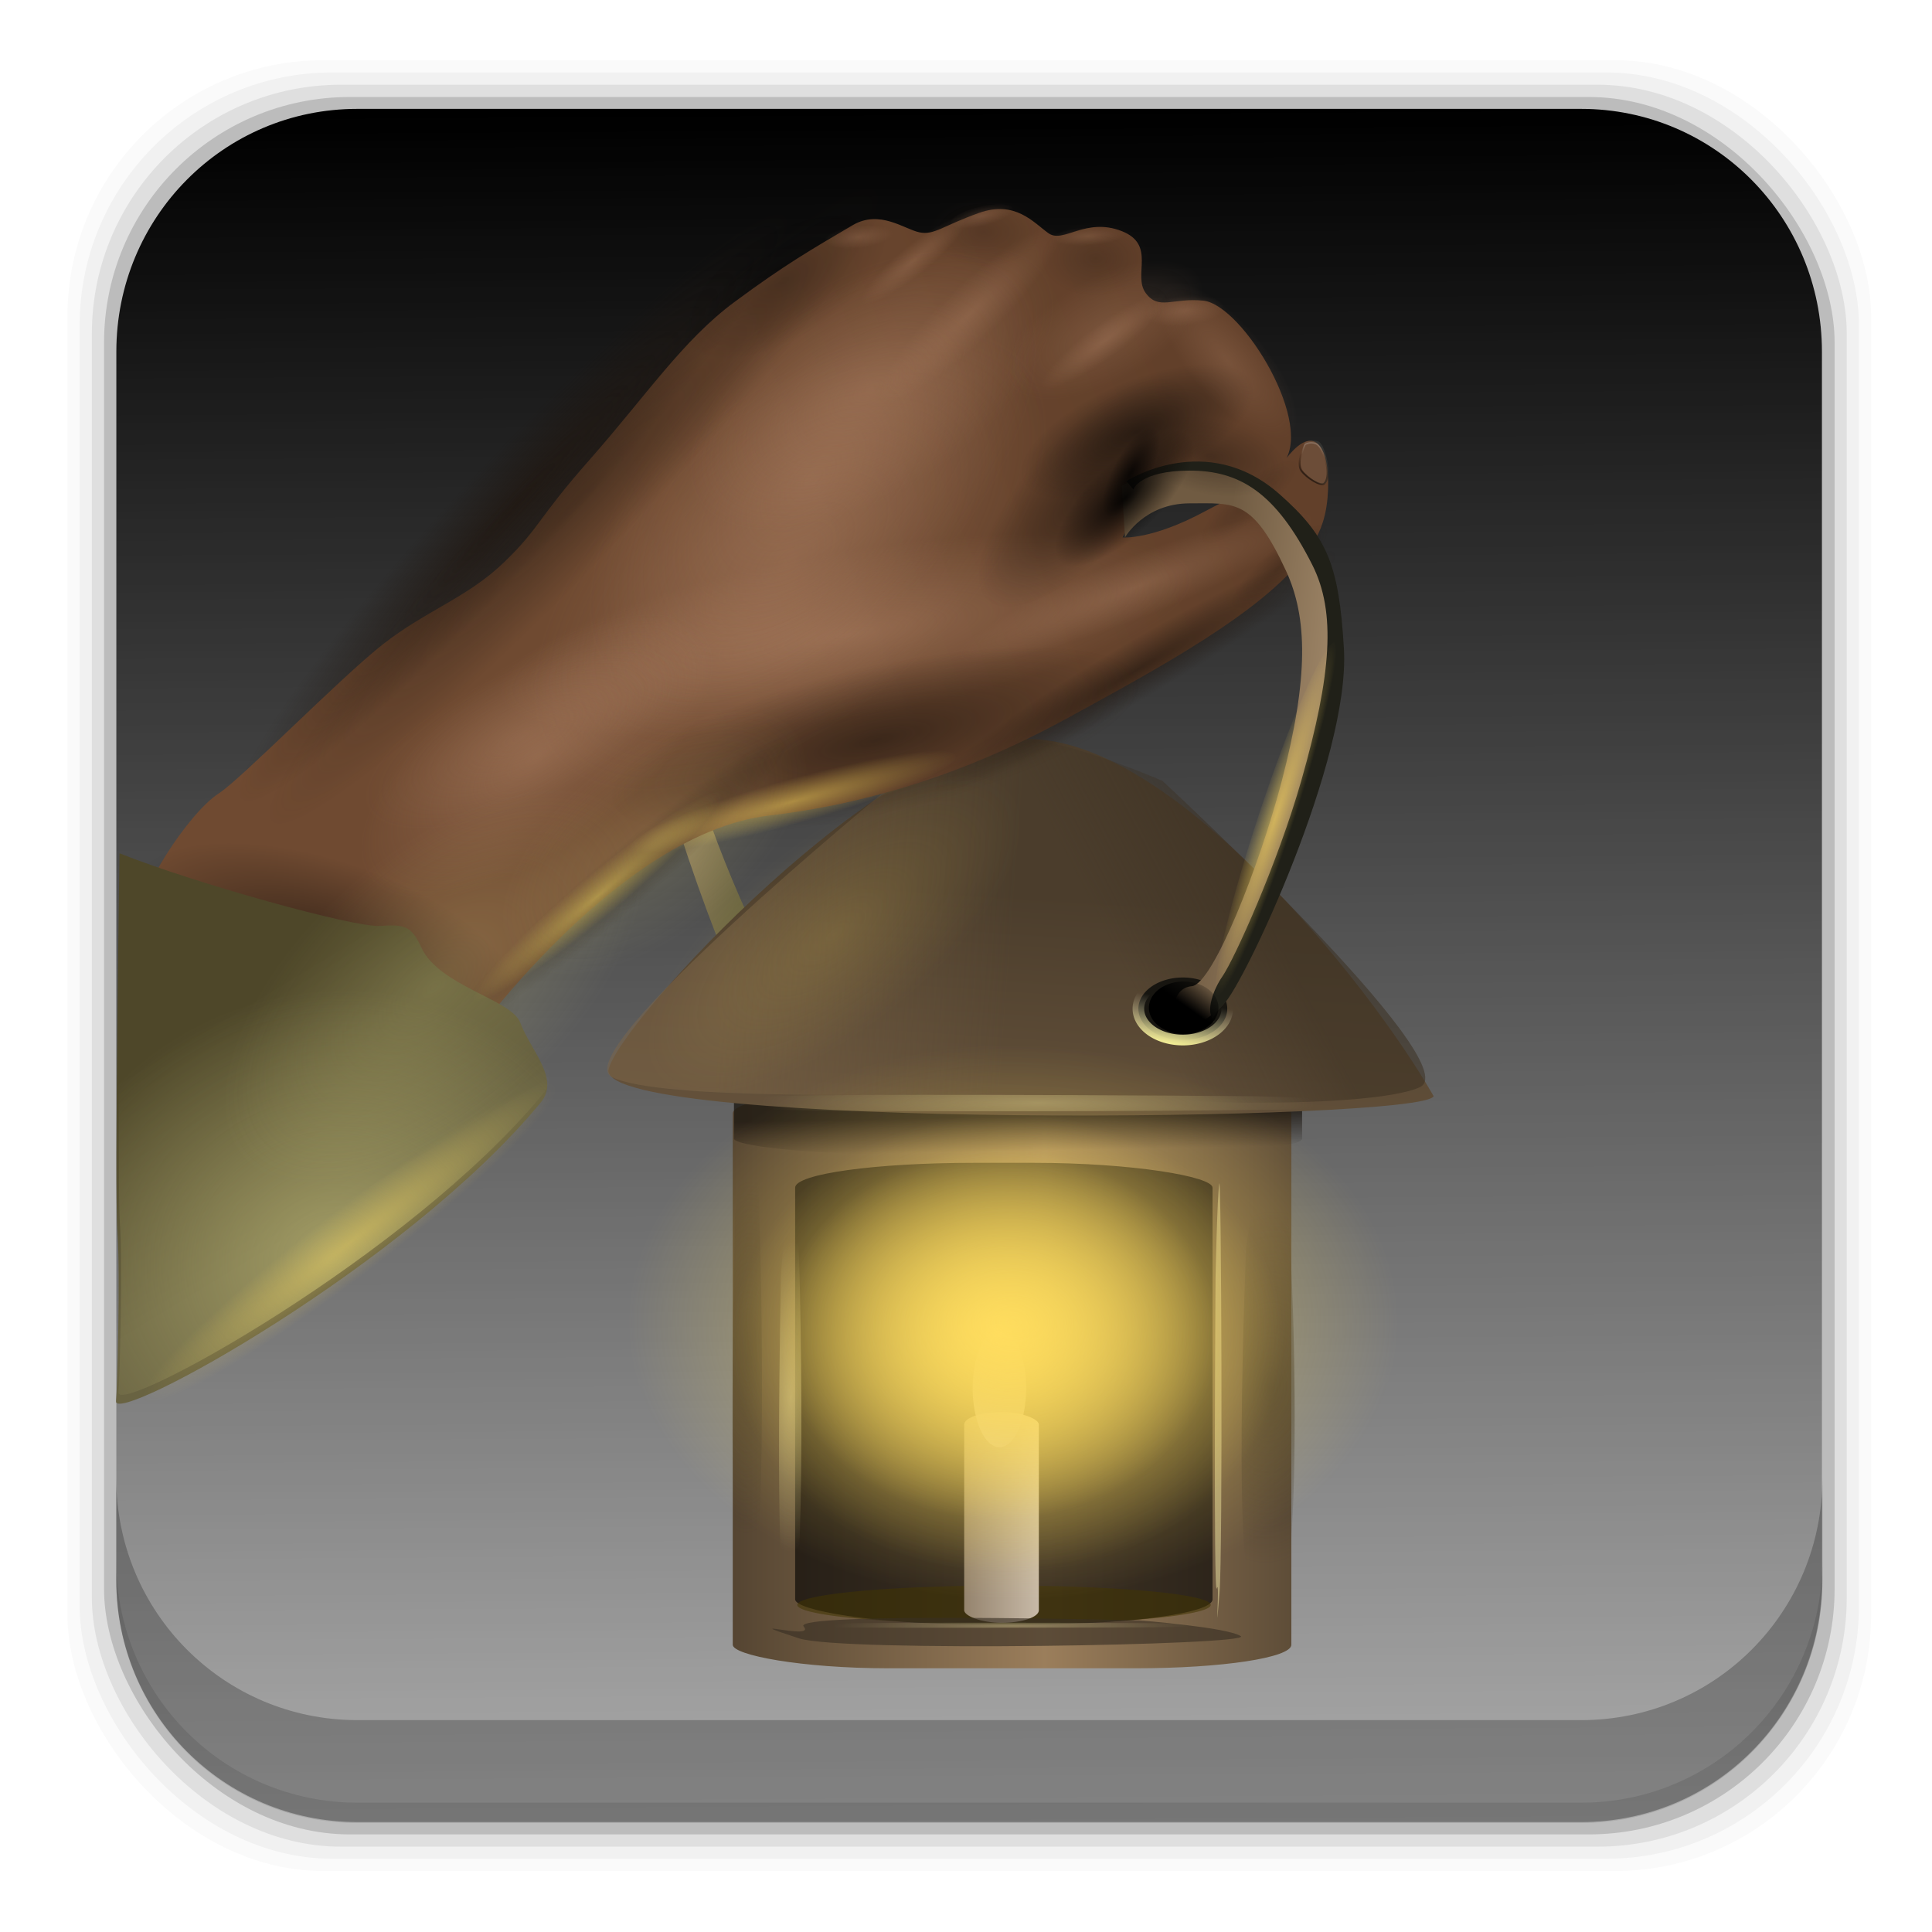 <svg height="96" width="96" xmlns="http://www.w3.org/2000/svg" xmlns:xlink="http://www.w3.org/1999/xlink" xmlns:sodipodi="http://sodipodi.sourceforge.net/DTD/sodipodi-0.dtd" xmlns:inkscape="http://www.inkscape.org/namespaces/inkscape">
 <defs>
  <linearGradient x1="66.61" x2="67.19" xlink:href="#linearGradient4042" y1="5.402" y2="98.94" gradientUnits="userSpaceOnUse" id="linearGradient4997" inkscape:collect="always"/>
  <linearGradient x1="58.2" x2="64.931" y1="49.911" y2="47.903" gradientUnits="userSpaceOnUse" id="linearGradient11544" gradientTransform="matrix(-1.018 0 0 0.999 215.75 -12.428)">
   <stop stop-color="#67633d" stop-opacity="1"/>
   <stop stop-color="#a58c6d" stop-opacity="1" offset="1"/>
  </linearGradient>
  <linearGradient x1="39.598" x2="61.16" gradientUnits="userSpaceOnUse" id="linearGradient11546" gradientTransform="matrix(1.287 0 0 1.202 101.32 -16.937)">
   <stop stop-color="#554532" stop-opacity="1"/>
   <stop stop-color="#9b7e5b" stop-opacity="1" offset="0.558"/>
   <stop stop-color="#5e4d38" stop-opacity="1" offset="1"/>
  </linearGradient>
  <linearGradient x1="47.763" x2="47.842" y1="62.787" y2="65.06" gradientUnits="userSpaceOnUse" id="linearGradient11548" gradientTransform="matrix(1.394 0 0 0.813 97.27 8.107)">
   <stop stop-color="#1a150f" stop-opacity="1"/>
   <stop stop-color="#1a150f" stop-opacity="0" offset="1"/>
  </linearGradient>
  <linearGradient x1="54.07" x2="53.36" y1="54.17" y2="66.17" gradientUnits="userSpaceOnUse" id="linearGradient11550" gradientTransform="matrix(1.064 0 0 1.288 112.24 -22.371)">
   <stop stop-color="#4b3d2c" stop-opacity="1"/>
   <stop stop-color="#6a563e" stop-opacity="1" offset="1"/>
  </linearGradient>
  <linearGradient x1="35.906" x2="49.563" y1="47.918" y2="48.851" gradientUnits="userSpaceOnUse" id="linearGradient11552" gradientTransform="matrix(1.036 0 0 1.015 114.85 -0.197)">
   <stop stop-color="#7d6648" stop-opacity="1"/>
   <stop stop-color="#7d6648" stop-opacity="0" offset="1"/>
  </linearGradient>
  <linearGradient x1="39.41" x2="46.12" y1="44.07" y2="47.22" gradientUnits="userSpaceOnUse" id="linearGradient11554" gradientTransform="matrix(-1.036 0 0 1.015 218.27 0.686)">
   <stop stop-color="#3b3022" stop-opacity="1"/>
   <stop stop-color="#3b3022" stop-opacity="0" offset="1"/>
  </linearGradient>
  <linearGradient x1="58.905" x2="59.36" y1="54.723" y2="52.42" gradientUnits="userSpaceOnUse" id="linearGradient11556" gradientTransform="matrix(0.999 0 0 0.999 115.73 0.572)">
   <stop stop-color="#efea94" stop-opacity="1"/>
   <stop stop-color="#cfc8ad" stop-opacity="0" offset="1"/>
  </linearGradient>
  <linearGradient x1="29.735" x2="57.51" y1="51.29" y2="32.79" gradientUnits="userSpaceOnUse" id="linearGradient11558" gradientTransform="matrix(0.846 0.192 -0.196 0.865 132.66 -19.225)">
   <stop stop-color="#6f4a31" stop-opacity="1"/>
   <stop stop-color="#62402a" stop-opacity="1" offset="1"/>
  </linearGradient>
  <radialGradient cy="38.37" r="7.513" xlink:href="#linearGradient4796" gradientUnits="userSpaceOnUse" id="radialGradient11560" cx="35.09" gradientTransform="matrix(0.165 0.002 -0.279 0.305 182.86 14.334)"/>
  <linearGradient id="linearGradient4796">
   <stop stop-color="#1f150e" stop-opacity="1"/>
   <stop stop-color="#1f150e" stop-opacity="0" offset="1"/>
  </linearGradient>
  <radialGradient cy="38.37" r="7.513" xlink:href="#linearGradient4772" gradientUnits="userSpaceOnUse" id="radialGradient11562" cx="35.09" gradientTransform="matrix(0.458 0.03 -1.079 0.538 197.64 8.996)"/>
  <linearGradient id="linearGradient4772">
   <stop stop-color="#bd8d6e" stop-opacity="1"/>
   <stop stop-color="#bd8d6e" stop-opacity="0" offset="1"/>
  </linearGradient>
  <radialGradient cy="38.37" r="7.513" xlink:href="#linearGradient4796" gradientUnits="userSpaceOnUse" id="radialGradient11564" cx="35.09" gradientTransform="matrix(0.165 0.002 -0.279 0.305 184.39 17.811)"/>
  <radialGradient cy="38.37" r="7.513" xlink:href="#linearGradient4796" gradientUnits="userSpaceOnUse" id="radialGradient11566" cx="35.09" gradientTransform="matrix(0.347 0.012 -1.296 0.866 209.87 1.513)"/>
  <linearGradient x1="61.17" x2="67.926" y1="46.944" y2="47.652" gradientUnits="userSpaceOnUse" id="linearGradient11568" gradientTransform="matrix(1.018 0 0 0.999 113.95 -12.428)">
   <stop stop-color="#705b42" stop-opacity="1"/>
   <stop stop-color="#a58c6d" stop-opacity="1" offset="1"/>
  </linearGradient>
  <radialGradient cy="38.37" r="7.513" xlink:href="#linearGradient4796" gradientUnits="userSpaceOnUse" id="radialGradient11570" cx="35.09" gradientTransform="matrix(0.211 0.284 -0.446 0.046 185.74 11.945)"/>
  <linearGradient x1="66.06" x2="66.25" xlink:href="#linearGradient4042" y1="21.05" y2="19.897" gradientUnits="userSpaceOnUse" id="linearGradient11572" gradientTransform="matrix(0.958 0 0 0.893 117.81 5.823)"/>
  <linearGradient id="linearGradient4042">
   <stop/>
   <stop stop-opacity="0" offset="1"/>
  </linearGradient>
  <radialGradient cy="38.37" r="7.513" xlink:href="#linearGradient4772" gradientUnits="userSpaceOnUse" id="radialGradient11574" cx="35.09" gradientTransform="matrix(0.785 0.431 -2.169 0.585 213.54 -4.291)"/>
  <radialGradient cy="48.06" r="10.06" xlink:href="#linearGradient4042" gradientUnits="userSpaceOnUse" id="radialGradient11576" cx="15.813" gradientTransform="matrix(0.959 0.355 -0.159 0.44 124.49 23.303)"/>
  <radialGradient cy="38.37" r="7.513" xlink:href="#linearGradient4796" gradientUnits="userSpaceOnUse" id="radialGradient11578" cx="35.09" gradientTransform="matrix(0.506 0.403 -1.691 0.538 206.53 4.122)"/>
  <radialGradient cy="38.37" r="7.513" xlink:href="#linearGradient4796" gradientUnits="userSpaceOnUse" id="radialGradient11580" cx="35.09" gradientTransform="matrix(0.334 -0.054 -1.074 1.052 176.13 8.122)"/>
  <linearGradient x1="10.667" x2="25.04" y1="79.42" y2="93" gradientUnits="userSpaceOnUse" id="linearGradient11582" gradientTransform="matrix(0.567 0.149 -0.111 0.565 130.33 6.868)">
   <stop stop-color="#4e4729" stop-opacity="1"/>
   <stop stop-color="#696342" stop-opacity="1" offset="1"/>
  </linearGradient>
  <radialGradient cy="58.852" r="11.181" xlink:href="#linearGradient4377" gradientUnits="userSpaceOnUse" id="radialGradient11584" cx="22.23" gradientTransform="matrix(-0.895 -0.901 0.952 -0.926 96.21 141.25)"/>
  <linearGradient id="linearGradient4377">
   <stop stop-color="#efea94" stop-opacity="1"/>
   <stop stop-color="#efea94" stop-opacity="0" offset="1"/>
  </linearGradient>
  <linearGradient x1="47.02" x2="52.33" gradientUnits="userSpaceOnUse" id="linearGradient11586" gradientTransform="matrix(0.7 0 0 0.79 130.89 18.964)">
   <stop stop-color="#95846e" stop-opacity="1"/>
   <stop stop-color="#c8baa8" stop-opacity="1" offset="1"/>
  </linearGradient>
  <radialGradient cy="47.613" r="9.06" xlink:href="#linearGradient4544" gradientUnits="userSpaceOnUse" id="radialGradient11588" cx="40.39" gradientTransform="matrix(0.168 -0.645 0.152 0.651 141.15 69.19)"/>
  <linearGradient id="linearGradient4544">
   <stop stop-color="#e5db9d" stop-opacity="1"/>
   <stop stop-color="#e5db9d" stop-opacity="0" offset="1"/>
  </linearGradient>
  <radialGradient cy="71.75" r="24.625" xlink:href="#linearGradient4151-3" gradientUnits="userSpaceOnUse" id="radialGradient11590" cx="87.38" gradientTransform="matrix(0.443 0 0 0.404 126.77 41.787)"/>
  <linearGradient id="linearGradient4151-3">
   <stop stop-color="#ffdd5e" stop-opacity="1"/>
   <stop stop-color="#ffdd5e" stop-opacity="0" offset="1"/>
  </linearGradient>
  <filter x="-0.176" y="-0.182" height="1.364" color-interpolation-filters="sRGB" id="filter4365-9" width="1.353">
   <feGaussianBlur stdDeviation="1.332"/>
  </filter>
  <radialGradient cy="47.613" r="9.06" gradientUnits="userSpaceOnUse" id="radialGradient11592" cx="40.39" gradientTransform="matrix(0.398 -0.739 0.361 0.746 145.7 67.944)">
   <stop stop-color="#382f23" stop-opacity="1"/>
   <stop stop-color="#382f23" stop-opacity="0" offset="1"/>
  </radialGradient>
  <radialGradient cy="47.613" r="9.06" gradientUnits="userSpaceOnUse" id="radialGradient11594" cx="40.39" gradientTransform="matrix(0.221 -0.739 0.201 0.746 134.56 66.35)">
   <stop stop-color="#3c3124" stop-opacity="1"/>
   <stop stop-color="#3c3124" stop-opacity="0" offset="1"/>
  </radialGradient>
  <filter x="-1.132" y="-0.079" height="1.158" color-interpolation-filters="sRGB" id="filter4381-7" width="3.265">
   <feGaussianBlur stdDeviation="1.736"/>
  </filter>
  <radialGradient cy="47.613" r="9.06" xlink:href="#linearGradient4544" gradientUnits="userSpaceOnUse" id="radialGradient11596" cx="40.39" gradientTransform="matrix(0.69 -0.041 -0.696 -0.037 171.46 89.84)"/>
  <radialGradient cy="47.613" r="9.06" xlink:href="#linearGradient4544" gradientUnits="userSpaceOnUse" id="radialGradient11598" cx="40.39" gradientTransform="matrix(1.069 0.133 -1.079 0.121 175.64 47.24)"/>
  <linearGradient x1="89.34" x2="94.27" y1="93.88" y2="34.86" gradientUnits="userSpaceOnUse" id="linearGradient11600" gradientTransform="matrix(0.054 0 0 0.136 160.82 63.921)">
   <stop stop-color="#d9c48a" stop-opacity="1"/>
   <stop stop-color="#ffdd5e" stop-opacity="0" offset="1"/>
  </linearGradient>
  <radialGradient cy="71.75" r="24.625" xlink:href="#linearGradient4151-3" gradientUnits="userSpaceOnUse" id="radialGradient11602" cx="87.38" gradientTransform="matrix(0.557 0 0 0.5 117.28 35.38)"/>
  <radialGradient cy="13.534" r="1.856" xlink:href="#linearGradient4483-7" gradientUnits="userSpaceOnUse" id="radialGradient11604" cx="55.6" gradientTransform="matrix(1.465 0 0 1.09 88.86 -1.71)"/>
  <linearGradient id="linearGradient4483-7">
   <stop stop-color="#2b1c13" stop-opacity="1"/>
   <stop stop-color="#2b1c13" stop-opacity="0" offset="1"/>
  </linearGradient>
  <radialGradient cy="13.534" r="1.856" xlink:href="#linearGradient4483-7" gradientUnits="userSpaceOnUse" id="radialGradient11606" cx="55.6" gradientTransform="matrix(1.496 0 0 1.004 81.59 -1.97)"/>
  <radialGradient cy="179.51" r="8.375" gradientUnits="userSpaceOnUse" id="radialGradient11608" cx="248.38" gradientTransform="matrix(1.036 -0.935 0.413 0.425 -174.13 205.25)">
   <stop stop-color="#fad95d" stop-opacity="1"/>
   <stop stop-color="#fad95d" stop-opacity="0" offset="1"/>
  </radialGradient>
  <radialGradient cy="71.75" r="24.625" xlink:href="#linearGradient4151-3" gradientUnits="userSpaceOnUse" id="radialGradient11610" cx="87.38" gradientTransform="matrix(0.777 0 0 0.605 98.32 26.729)"/>
  <radialGradient cy="179.51" r="8.375" xlink:href="#linearGradient17105" gradientUnits="userSpaceOnUse" id="radialGradient11612" cx="248.38" gradientTransform="matrix(1.193 -1.024 0.293 0.026 -215.68 315.55)"/>
  <linearGradient id="linearGradient17105">
   <stop stop-color="#fcda5d" stop-opacity="1"/>
   <stop stop-color="#fcda5d" stop-opacity="0" offset="1"/>
  </linearGradient>
  <radialGradient cy="38.37" r="7.513" xlink:href="#linearGradient4772" gradientUnits="userSpaceOnUse" id="radialGradient11614" cx="35.09" gradientTransform="matrix(0.307 1.173 -1.681 1.18 208.86 -57.2)"/>
  <radialGradient cy="38.37" r="7.513" xlink:href="#linearGradient4772" gradientUnits="userSpaceOnUse" id="radialGradient11616" cx="35.09" gradientTransform="matrix(0.268 1.15 -1.468 1.158 203.19 -59.958)"/>
  <radialGradient cy="38.37" r="7.513" xlink:href="#linearGradient4796" gradientUnits="userSpaceOnUse" id="radialGradient11618" cx="35.09" gradientTransform="matrix(0.546 -0.11 -1.756 2.123 189.68 -51.29)"/>
  <radialGradient cy="38.37" r="7.513" xlink:href="#linearGradient4796" gradientUnits="userSpaceOnUse" id="radialGradient11620" cx="35.09" gradientTransform="matrix(0.613 -0.12 -1.972 2.324 198.72 -58.821)"/>
  <radialGradient cy="38.37" r="7.513" xlink:href="#linearGradient4796" gradientUnits="userSpaceOnUse" id="radialGradient11622" cx="35.09" gradientTransform="matrix(0.471 0.022 -0.529 0.826 173.53 -6.806)"/>
  <radialGradient cy="38.37" r="7.513" xlink:href="#linearGradient4772" gradientUnits="userSpaceOnUse" id="radialGradient11624" cx="35.09" gradientTransform="matrix(0.008 0.837 -1.212 0.588 205.42 -31.946)"/>
  <radialGradient cy="38.37" r="7.513" xlink:href="#linearGradient4042" gradientUnits="userSpaceOnUse" id="radialGradient11626" cx="35.09" gradientTransform="matrix(0.306 0.013 -0.344 0.485 174.21 6.875)"/>
  <radialGradient cy="38.37" r="7.513" xlink:href="#linearGradient4796" gradientUnits="userSpaceOnUse" id="radialGradient11628" cx="35.09" gradientTransform="matrix(0.221 0.29 -0.74 0.388 193.02 -2.712)"/>
  <radialGradient cy="179.51" r="8.375" xlink:href="#linearGradient17105" gradientUnits="userSpaceOnUse" id="radialGradient11630" cx="248.38" gradientTransform="matrix(0.34 -1.138 0.128 -0.037 71.807 332.39)"/>
  <radialGradient cy="16.892" r="2.74" xlink:href="#linearGradient4042" gradientUnits="userSpaceOnUse" id="radialGradient11632" cx="41.631" gradientTransform="matrix(0.583 0.927 -1.791 1.246 160.8 -45.39)"/>
  <radialGradient cy="38.37" r="7.513" xlink:href="#linearGradient4772" gradientUnits="userSpaceOnUse" id="radialGradient11634" cx="35.09" gradientTransform="matrix(-0.229 0.889 -1.148 0.499 194.64 -10.583)"/>
  <radialGradient cy="38.37" r="7.513" xlink:href="#linearGradient4772" gradientUnits="userSpaceOnUse" id="radialGradient11636" cx="35.09" gradientTransform="matrix(0.004 0.408 -0.654 0.287 195.7 -8.436)"/>
  <radialGradient cy="38.37" r="7.513" xlink:href="#linearGradient4772" gradientUnits="userSpaceOnUse" id="radialGradient11638" cx="35.09" gradientTransform="matrix(-0.254 0.089 -0.388 -0.554 200.65 36.659)"/>
  <radialGradient cy="179.51" r="8.375" xlink:href="#linearGradient17105" gradientUnits="userSpaceOnUse" id="radialGradient11640" cx="248.38" gradientTransform="matrix(0.716 -0.671 0.176 0.017 -63.879 210.89)"/>
  <radialGradient cy="179.51" r="8.375" xlink:href="#linearGradient17105" gradientUnits="userSpaceOnUse" id="radialGradient11642" cx="248.38" gradientTransform="matrix(0.973 -0.311 0.149 0.104 -113.18 100.78)"/>
  <radialGradient cy="38.37" r="7.513" xlink:href="#linearGradient4772" gradientUnits="userSpaceOnUse" id="radialGradient11644" cx="35.09" gradientTransform="matrix(-0.202 0.578 -1.016 0.324 187.78 6.03)"/>
  <radialGradient cy="38.37" r="7.513" xlink:href="#linearGradient4772" gradientUnits="userSpaceOnUse" id="radialGradient11646" cx="35.09" gradientTransform="matrix(0.001 0.073 -0.216 0.051 172.88 6.257)"/>
  <radialGradient cy="38.37" r="7.513" xlink:href="#linearGradient4772" gradientUnits="userSpaceOnUse" id="radialGradient11648" cx="35.09" gradientTransform="matrix(-0.027 0.067 -0.241 0.007 180.14 9.235)"/>
  <radialGradient cy="38.37" r="7.513" xlink:href="#linearGradient4772" gradientUnits="userSpaceOnUse" id="radialGradient11650" cx="35.09" gradientTransform="matrix(-0.03 0.111 -0.261 0.011 185.8 11.542)"/>
  <radialGradient cy="38.37" r="7.513" xlink:href="#linearGradient4042" gradientUnits="userSpaceOnUse" id="radialGradient11652" cx="35.09" gradientTransform="matrix(0.134 0.002 -0.135 0.322 172.55 12.11)"/>
  <radialGradient cy="38.37" r="7.513" xlink:href="#linearGradient4772" gradientUnits="userSpaceOnUse" id="radialGradient11654" cx="35.09" gradientTransform="matrix(-0.013 0.082 -0.226 0.02 167.66 8.252)"/>
  <radialGradient cy="13.534" r="1.856" xlink:href="#linearGradient7344" gradientUnits="userSpaceOnUse" id="radialGradient11656" cx="55.6" gradientTransform="matrix(2.293 -1.826 -0.762 1.753 46.834 93.88)"/>
  <linearGradient id="linearGradient7344">
   <stop stop-color="#b08163" stop-opacity="1"/>
   <stop stop-color="#b08163" stop-opacity="0" offset="1"/>
  </linearGradient>
  <radialGradient cy="13.534" r="1.856" xlink:href="#linearGradient7344" gradientUnits="userSpaceOnUse" id="radialGradient11658" cx="55.6" gradientTransform="matrix(1.34 -0.914 -0.445 0.877 92.8 52.1)"/>
  <radialGradient cy="13.534" r="1.856" xlink:href="#linearGradient7344" gradientUnits="userSpaceOnUse" id="radialGradient11660" cx="55.6" gradientTransform="matrix(1.571 -0.953 -0.585 0.994 91.3 57.03)"/>
  <linearGradient x1="66.08" x2="66.23" y1="20.247" y2="19.334" gradientUnits="userSpaceOnUse" id="linearGradient11662" gradientTransform="matrix(0.84 0 0 0.653 125.61 10.434)">
   <stop stop-color="#ffffff" stop-opacity="0"/>
   <stop stop-color="#ffffff" stop-opacity="1" offset="1"/>
  </linearGradient>
  <linearGradient x1="43.21" x2="45.38" xlink:href="#linearGradient4042" y1="50.4" y2="47.875" gradientUnits="userSpaceOnUse" id="linearGradient11664" gradientTransform="matrix(0.559 0 0 0.498 150.64 28.09)"/>
  <radialGradient cy="46.679" r="7.159" xlink:href="#linearGradient4377" gradientUnits="userSpaceOnUse" id="radialGradient11666" cx="22.362" gradientTransform="matrix(0.682 0.67 -1.292 1.332 182.49 -25.02)"/>
  <radialGradient cy="46.679" r="7.159" xlink:href="#linearGradient4377" gradientUnits="userSpaceOnUse" id="radialGradient3963" cx="22.362" inkscape:collect="always" gradientTransform="matrix(0.498 0.448 -0.944 0.892 181.31 -7.256)"/>
  <path d="m 43.66,41.014 c 0,0 -13.754,12.559 -11.456,13.797 2.298,1.237 -3.937,1.61 1.28,1.583 3.317,-0.018 17.433,-16.963 15.842,-17.493 -1.591,-0.53 -5.666,2.113 -5.666,2.113 z" fill-opacity="1" stroke="none" id="SVGCleanerId_0"/>
 </defs>
 <g transform="matrix(1 0 0 1 0 -956.36)">
  <rect x="3.353" rx="12.724" y="959.35" fill-opacity="0.02" height="89.98" width="89.62"/>
  <rect x="3.959" rx="12.552" y="959.96" fill-opacity="0.039" height="88.76" width="88.41"/>
  <rect x="4.564" rx="12.38" y="960.57" fill-opacity="0.078" height="87.55" width="87.2"/>
  <rect x="5.17" rx="12.208" y="961.18" fill-opacity="0.157" height="86.33" width="85.991"/>
 </g>
 <path d="m 17.75,5.41 c -6.642,0 -11.969,5.395 -11.969,12.062 v 61.031 c 0,6.668 5.327,12.031 11.969,12.031 h 60.812 c 6.642,0 11.969,-5.363 11.969,-12.031 V 17.472 C 90.531,10.804 85.204,5.41 78.562,5.41 H 17.75 z" fill="url(#linearGradient4997)" fill-opacity="1" inkscape:connector-curvature="0"/>
 <path d="m 5.776,77.54 v 1.013 c 0,6.668 5.343,12.032 11.985,12.032 h 60.809 c 6.642,0 11.985,-5.364 11.985,-12.032 V 77.54 c 0,6.668 -5.343,12.032 -11.985,12.032 h -60.809 c -6.642,0 -11.985,-5.364 -11.985,-12.032 z" fill-opacity="0.098" inkscape:connector-curvature="0"/>
 <path d="m 5.776,73.44 v 5.066 c 0,6.668 5.343,12.032 11.985,12.032 h 60.809 c 6.642,0 11.985,-5.364 11.985,-12.032 V 73.44 c 0,6.668 -5.343,12.032 -11.985,12.032 h -60.809 c -6.642,0 -11.985,-5.364 -11.985,-12.032 z" fill-opacity="0.235" inkscape:connector-curvature="0"/>
 <g transform="matrix(1 0 0 0.926 -115.87 0.757)">
  <path d="m 158.088,25.258 c 0,0 -3.677,-2.778 -7.133,0.531 -1.725,1.652 -3.916,4.88 -3.612,7.988 0.573,5.86 4.816,18.301 5.719,19.312 0.903,1.011 1.957,1.517 2.258,1.112 0.301,-0.404 1.054,-1.82 0,-1.921 -1.054,-0.101 -4.515,-9.302 -4.816,-11.325 -0.301,-2.022 -2.529,-7.404 -0.573,-11.146 1.957,-3.741 2.529,-3.617 4.787,-3.617 2.258,0 3.553,2.248 3.553,2.248 z" fill="url(#linearGradient11544)" fill-opacity="1" stroke="none" inkscape:connector-curvature="0"/>
  <rect x="152.28" rx="7.722" y="57.673" ry="1.263" fill="url(#linearGradient11546)" fill-opacity="1" stroke="none" height="31.03" width="27.757"/>
  <rect x="152.34" rx="8.365" y="56.46" ry="0.853" fill="url(#linearGradient11548)" fill-opacity="1" stroke="none" height="4.673" opacity="0.747" width="28.23"/>
  <path d="m 146.098,56.634 c 0,3.187 40.61,2.732 41.008,1.366 C 183.843,51.837 174.003,38.717 166.889,38.844 160.172,38.287 146.45,54.191 146.098,56.634 z" fill="url(#linearGradient11550)" fill-opacity="1" stroke="none" inkscape:connector-curvature="0"/>
  <path d="m 160.063,41.438 c 0,0 -16.159,14.29 -13.779,15.546 2.38,1.256 14.203,0.924 19.605,0.896 3.435,-0.018 1.654,-18.082 0.006,-18.62 -1.647,-0.538 -5.832,2.179 -5.832,2.179 z" fill="url(#linearGradient11552)" fill-opacity="1" stroke="none" opacity="0.521" inkscape:connector-curvature="0"/>
  <path d="m 173.627,41.08 c 0,0 15.191,15.175 12.811,16.431 -2.38,1.256 -16.335,1.156 -19.264,-0.638 -2.929,-1.795 -2.549,-17.377 -0.902,-17.916 1.647,-0.538 7.354,2.123 7.354,2.123 z" fill="url(#linearGradient11554)" fill-opacity="1" stroke="none" opacity="0.556" inkscape:connector-curvature="0"/>
  <path stroke-opacity="1" d="m 176.852,53.313 a 2.208,1.678 0 1 1 -4.416,0 2.208,1.678 0 1 1 4.416,0 z" stroke-width="0.576" fill="#171510" fill-opacity="1" stroke="url(#linearGradient11556)" stroke-dasharray="none" stroke-linecap="round" stroke-miterlimit="4" inkscape:connector-curvature="0"/>
  <path d="m 138.391,56.272 c 0,0 7.748,-12.32 15.71,-13.329 7.962,-1.009 13.524,-4.463 15.742,-5.777 4.344,-2.575 9.574,-5.714 11.28,-8.853 0.154,-0.283 0.593,-0.995 0.711,-2.405 0.202,-2.419 -0.505,-4.235 -2.012,-2.18 -0.908,1.238 -3.021,2.278 -4.066,2.886 -2.681,1.561 -4.106,1.406 -4.106,1.406 0,0 1.477,-3.443 4.084,-3.44 2.729,0.003 2.094,1.517 3.82,-0.444 1.765,-2.005 -1.925,-8.602 -3.892,-8.821 -1.517,-0.169 -2.209,0.544 -2.862,-0.409 -0.653,-0.953 0.532,-2.589 -1.189,-3.321 -1.795,-0.763 -2.904,0.682 -3.644,0.112 -0.74,-0.57 -1.646,-1.783 -3.455,-1.088 -1.809,0.696 -2.221,1.208 -2.964,1.039 -0.744,-0.169 -1.97,-1.233 -3.309,-0.382 -2.053,1.306 -3.336,2.093 -5.883,4.129 -2.547,2.037 -4.368,4.998 -7.137,8.392 -2.769,3.394 -2.48,3.667 -4.302,5.566 -1.821,1.9 -3.87,2.579 -6.022,4.404 -2.152,1.825 -7.019,7.211 -8.159,8.003 -1.55,1.077 -4.236,5.674 -3.557,6.129 0.679,0.456 15.211,8.381 15.211,8.381 z" fill="url(#linearGradient11558)" fill-opacity="1" stroke="none" inkscape:connector-curvature="0"/>
  <path d="m 179.194,26.101 a 0.888,3.22 46.968 1 1 -2.474,-0.023 0.888,3.22 46.968 1 1 2.474,0.023 z" fill="url(#radialGradient11560)" fill-opacity="1" stroke="none" opacity="0.22" inkscape:connector-curvature="0"/>
  <path d="m 175.746,30.887 a 1.643,9.549 66.858 1 1 -6.877,-0.445 1.643,9.549 66.858 1 1 6.877,0.445 z" fill="url(#radialGradient11562)" fill-opacity="1" stroke="none" opacity="0.318" inkscape:connector-curvature="0"/>
  <path d="m 180.718,29.578 a 0.888,3.22 46.968 1 1 -2.474,-0.023 0.888,3.22 46.968 1 1 2.474,0.023 z" fill="url(#radialGradient11564)" fill-opacity="1" stroke="none" opacity="0.336" inkscape:connector-curvature="0"/>
  <path d="m 174.948,35.286 a 1.503,11.904 57.565 1 1 -5.219,-0.187 1.503,11.904 57.565 0 1 5.219,0.187 z" fill="url(#radialGradient11566)" fill-opacity="1" stroke="none" opacity="0.646" inkscape:connector-curvature="0"/>
  <path d="m 171.613,25.258 c 0,0 3.442,-2.513 7.133,0.531 2.432,2.005 3.386,3.467 3.612,7.988 0.294,5.88 -4.816,18.301 -5.719,19.312 -0.903,1.011 -1.957,1.517 -2.258,1.112 -0.301,-0.404 -0.347,-1.997 0.707,-2.098 1.054,-0.101 3.387,-6.528 4.463,-10.971 1.356,-5.602 1.292,-8.818 0.219,-11.322 -1.663,-3.881 -2.529,-3.617 -4.787,-3.617 -2.258,0 -3.214,1.829 -3.214,1.829 z" fill="url(#linearGradient11568)" fill-opacity="1" stroke="none" inkscape:connector-curvature="0"/>
  <path d="m 177.628,25.809 a 3.777,2.038 13.05 0 1 -3.175,-4.266 3.777,2.038 13.05 0 1 3.175,4.266 z" fill="url(#radialGradient11570)" fill-opacity="1" stroke="none" opacity="0.422" inkscape:connector-curvature="0"/>
  <path stroke-opacity="1" d="m 180.667,23.034 c 0,0 -0.39,1.02 -0.13,1.407 0.26,0.387 0.975,0.863 1.137,0.685 0.162,-0.179 0.195,-0.506 0.13,-0.923 -0.065,-0.417 -0.231,-1.144 -0.52,-1.22 -0.366,-0.098 -0.617,0.051 -0.617,0.051 z" stroke-width="0.092" fill="none" stroke="url(#linearGradient11572)" stroke-dasharray="none" opacity="0.498" stroke-miterlimit="4" inkscape:connector-curvature="0"/>
  <path d="m 171.837,25.004 c 0,0 3.967,-2.798 7.631,0.714 2.329,2.232 2.932,3.713 3.181,8.273 0.323,5.932 -4.993,18.069 -5.984,19.089 -0.991,1.02 -0.202,1.174 -0.532,0.766 -0.33,-0.408 0.004,-1.532 0.475,-2.264 0.591,-0.919 2.757,-6.081 3.937,-10.564 1.487,-5.652 1.716,-8.985 0.538,-11.511 -1.824,-3.915 -3.62,-5.072 -6.097,-5.072 -2.477,0 -2.802,1.007 -2.802,1.007 z" fill="#202018" fill-opacity="1" stroke="none" inkscape:connector-curvature="0"/>
  <path d="m 163.765,36.545 a 4.472,17.613 79.387 0 1 -11.799,-6.482 4.472,17.613 79.387 1 1 11.799,6.482 z" fill="url(#radialGradient11574)" fill-opacity="1" stroke="none" opacity="0.462" inkscape:connector-curvature="0"/>
  <path d="M 141.653,53.656 A 10.288,4.71 20.456 0 1 122.359,46.507 10.288,4.71 20.456 0 1 141.653,53.656 z" fill="url(#radialGradient11576)" fill-opacity="1" stroke="none" opacity="0.484" inkscape:connector-curvature="0"/>
  <path d="m 163.2,41.932 a 3.948,13.633 76.028 1 1 -7.607,-6.049 3.948,13.633 76.028 0 1 7.607,6.049 z" fill="url(#radialGradient11578)" fill-opacity="1" stroke="none" opacity="0.628" inkscape:connector-curvature="0"/>
  <path d="m 149.149,46.172 a 1.44,11.491 46.942 1 1 -5.023,0.819 1.44,11.491 46.942 0 1 5.023,-0.819 z" fill="url(#radialGradient11580)" fill-opacity="1" stroke="none" opacity="0.48" inkscape:connector-curvature="0"/>
  <path d="m 121.808,44.97 c 3.693,1.597 11.638,3.982 12.919,3.897 1.282,-0.084 1.583,-0.005 2.089,1.177 0.874,2.043 4.477,2.773 4.905,4.014 0.517,1.5 1.987,3.011 1.024,4.275 -6.655,8.735 -21.278,17.408 -21.109,16.027 0.057,-0.465 0.217,-6.831 0.069,-9.109 -0.149,-2.278 0.103,-20.281 0.103,-20.281 z" fill="url(#linearGradient11582)" fill-opacity="1" stroke="none" inkscape:connector-curvature="0"/>
  <path d="m 121.928,44.496 c 3.693,1.597 11.638,3.982 12.919,3.897 1.282,-0.084 1.583,-0.005 2.089,1.177 0.874,2.043 4.477,2.773 4.905,4.014 0.517,1.5 1.987,3.011 1.024,4.275 -6.655,8.735 -21.278,17.408 -21.109,16.027 0.057,-0.465 0.217,-6.831 0.069,-9.109 -0.149,-2.278 0.103,-20.281 0.103,-20.281 z" fill="url(#radialGradient11584)" fill-opacity="1" stroke="none" opacity="0.417" inkscape:connector-curvature="0"/>
  <rect x="155.38" rx="8.889" y="61.58" ry="1.333" fill="#000000" fill-opacity="1" stroke="none" height="24.756" opacity="0.604" width="20.741"/>
  <path d="m 176.03,85.303 a 10.272,1.037 0 0 1 -20.544,0 10.272,1.037 0 1 1 20.544,0 z" fill="#423503" fill-opacity="1" stroke="none" opacity="0.556" inkscape:connector-curvature="0"/>
  <rect x="163.78" rx="1.855" y="74.954" ry="0.674" fill="url(#linearGradient11586)" fill-opacity="1" stroke="none" height="11.308" width="3.71"/>
  <path d="m 154.675,67.584 c 0,0 -0.334,17.309 0.245,16.657 0.579,-0.652 -0.407,3.622 0.463,0.236 0.553,-2.153 0.26,-22.64 -0.09,-21.969 -0.35,0.671 -0.618,5.076 -0.618,5.076 z" fill="url(#radialGradient11588)" fill-opacity="1" stroke="none" opacity="0.525" inkscape:connector-curvature="0"/>
  <path d="m 176.363,70.739 a 10.903,9.936 0 0 1 -21.806,0 10.903,9.936 0 1 1 21.806,0 z" fill="url(#radialGradient11590)" fill-opacity="1" stroke="none" inkscape:connector-curvature="0"/>
  <use xlink:href="#SVGCleanerId_0" fill="#e5db9d" filter="url(#filter4365-9)" opacity="0.525" inkscape:connector-curvature="0" transform="matrix(0.05 -0.645 0.046 0.671 172.2 68.41)"/>
  <path d="m 177.792,66.1 c 0,0 -0.793,19.827 0.581,19.08 1.374,-0.747 -0.966,4.149 1.098,0.271 1.312,-2.466 0.617,-25.933 -0.213,-25.165 -0.83,0.768 -1.466,5.814 -1.466,5.814 z" fill="url(#radialGradient11592)" fill-opacity="1" stroke="none" opacity="0.627" inkscape:connector-curvature="0"/>
  <path d="m 152.393,64.51 c 0,0 -0.441,19.827 0.323,19.08 0.764,-0.747 -0.537,4.149 0.61,0.271 0.729,-2.466 0.343,-25.933 -0.118,-25.165 -0.461,0.768 -0.815,5.814 -0.815,5.814 z" fill="url(#radialGradient11594)" fill-opacity="1" stroke="none" opacity="0.627" inkscape:connector-curvature="0"/>
  <use xlink:href="#SVGCleanerId_0" fill="#382f23" filter="url(#filter4381-7)" opacity="0.627" inkscape:connector-curvature="0" transform="matrix(0.645 0.23 -0.671 0.215 171.81 67.27)"/>
  <path d="m 173.185,86.507 c 0,0 -18.51,0.082 -17.812,-0.06 0.698,-0.143 -3.873,0.1 -0.253,-0.114 2.302,-0.136 24.21,-0.064 23.493,0.022 -0.717,0.086 -5.428,0.152 -5.428,0.152 z" fill="url(#radialGradient11596)" fill-opacity="1" stroke="none" opacity="0.377" inkscape:connector-curvature="0"/>
  <path d="m 178.307,58.007 c 0,0 -28.68,-0.266 -27.599,0.195 1.081,0.461 -6.001,-0.324 -0.392,0.369 3.567,0.44 37.513,0.207 36.401,-0.072 -1.112,-0.279 -8.41,-0.492 -8.41,-0.492 z" fill="url(#radialGradient11598)" fill-opacity="1" stroke="none" opacity="0.406" inkscape:connector-curvature="0"/>
  <path d="m 166.858,73.679 a 1.327,3.162 0 0 1 -2.655,0 1.327,3.162 0 1 1 2.655,0 z" fill="url(#linearGradient11600)" fill-opacity="1" stroke="none" inkscape:connector-curvature="0"/>
  <path d="m 179.622,71.234 a 13.706,12.305 0 0 1 -27.412,0 13.706,12.305 0 1 1 27.412,0 z" fill="url(#radialGradient11602)" fill-opacity="1" stroke="none" opacity="0.758" inkscape:connector-curvature="0"/>
  <path d="m 173.035,13.044 a 2.719,2.024 0 1 1 -5.439,0 2.719,2.024 0 1 1 5.439,0 z" fill="url(#radialGradient11604)" fill-opacity="1" stroke="none" opacity="0.291" inkscape:connector-curvature="0"/>
  <path d="m 167.549,11.614 a 2.777,1.863 0 0 1 -5.554,0 2.777,1.863 0 1 1 5.554,0 z" fill="url(#radialGradient11606)" fill-opacity="1" stroke="none" opacity="0.26" inkscape:connector-curvature="0"/>
  <path d="M 165.97,41.399 A 4.957,11.688 48.399 0 1 148.62,57.06 4.957,11.688 48.399 1 1 165.97,41.399 z" fill="url(#radialGradient11608)" fill-opacity="1" stroke="none" opacity="0.152" inkscape:connector-curvature="0"/>
  <path d="m 185.4,70.15 a 19.145,14.902 0 0 1 -38.291,0 19.145,14.902 0 1 1 38.291,0 z" fill="url(#radialGradient11610)" fill-opacity="1" stroke="none" opacity="0.636" inkscape:connector-curvature="0"/>
  <path d="M 143.155,57.347 A 1.747,13.277 50.367 0 1 123.178,74.492 1.747,13.277 50.367 1 1 143.155,57.347 z" fill="url(#radialGradient11612)" fill-opacity="1" stroke="none" opacity="0.387" inkscape:connector-curvature="0"/>
  <path d="m 157.43,38.046 a 8.29,15.885 46.339 1 1 -4.609,-17.618 8.29,15.885 46.339 1 1 4.609,17.618 z" fill="url(#radialGradient11614)" fill-opacity="1" stroke="none" opacity="0.332" inkscape:connector-curvature="0"/>
  <path d="m 158.287,33.494 a 7.648,14.749 40.515 1 1 -4.024,-17.287 7.648,14.749 40.515 1 1 4.024,17.287 z" fill="url(#radialGradient11616)" fill-opacity="1" stroke="none" opacity="0.327" inkscape:connector-curvature="0"/>
  <path d="m 145.569,25.494 a 2.604,20.96 40.736 1 1 -8.211,1.652 2.604,20.96 40.736 1 1 8.211,-1.652 z" fill="url(#radialGradient11618)" fill-opacity="1" stroke="none" opacity="0.717" inkscape:connector-curvature="0"/>
  <path d="m 149.204,25.211 a 2.892,23.192 41.479 1 1 -9.217,1.808 2.892,23.192 41.479 1 1 9.217,-1.808 z" fill="url(#radialGradient11620)" fill-opacity="1" stroke="none" opacity="0.417" inkscape:connector-curvature="0"/>
  <path d="m 173.281,25.816 a 2.967,7.616 39.018 0 1 -7.072,-0.332 2.967,7.616 39.018 1 1 7.072,0.332 z" fill="url(#radialGradient11622)" fill-opacity="1" stroke="none" opacity="0.565" inkscape:connector-curvature="0"/>
  <path d="m 159.247,26.279 a 5.422,10.613 53.35 0 1 -0.125,-12.575 5.422,10.613 53.35 1 1 0.125,12.575 z" fill="url(#radialGradient11624)" fill-opacity="1" stroke="none" opacity="0.327" inkscape:connector-curvature="0"/>
  <path d="m 174.053,26.029 a 1.847,4.675 43.013 1 1 -4.604,-0.195 1.847,4.675 43.013 0 1 4.604,0.195 z" fill="url(#radialGradient11626)" fill-opacity="1" stroke="none" opacity="0.892" inkscape:connector-curvature="0"/>
  <path d="m 174.071,24.564 a 2.696,6.296 64.487 0 1 -3.326,-4.364 2.696,6.296 64.487 1 1 3.326,4.364 z" fill="url(#radialGradient11628)" fill-opacity="1" stroke="none" opacity="0.798" inkscape:connector-curvature="0"/>
  <path d="m 182.169,33.641 a 0.937,9.966 16.98 1 1 -5.702,19.062 0.937,9.966 16.98 0 1 5.702,-19.062 z" fill="url(#radialGradient11630)" fill-opacity="1" stroke="none" opacity="0.601" inkscape:connector-curvature="0"/>
  <path d="m 156.408,16.817 a 2.997,5.981 54.261 1 1 -3.194,-5.083 2.997,5.981 54.261 0 1 3.194,5.083 z" fill="url(#radialGradient11632)" fill-opacity="1" stroke="none" opacity="0.238" inkscape:connector-curvature="0"/>
  <path d="m 140.835,46.447 a 4.821,10.623 51.025 1 1 3.436,-13.364 4.821,10.623 51.025 0 1 -3.436,13.364 z" fill="url(#radialGradient11634)" fill-opacity="1" stroke="none" opacity="0.39" inkscape:connector-curvature="0"/>
  <path d="m 170.781,19.958 a 2.731,5.546 57.881 1 1 -0.067,-6.132 2.731,5.546 57.881 1 1 0.067,6.132 z" fill="url(#radialGradient11636)" fill-opacity="1" stroke="none" opacity="0.238" inkscape:connector-curvature="0"/>
  <path d="m 174.951,19.221 a 5.114,1.932 52.238 1 1 3.81,-1.341 5.114,1.932 52.238 1 1 -3.81,1.341 z" fill="url(#radialGradient11638)" fill-opacity="1" stroke="none" opacity="0.238" inkscape:connector-curvature="0"/>
  <path d="M 151.526,41.705 A 1.102,8.275 47.795 1 1 139.534,52.94 1.102,8.275 47.795 0 1 151.526,41.705 z" fill="url(#radialGradient11640)" fill-opacity="1" stroke="none" opacity="0.493" inkscape:connector-curvature="0"/>
  <path d="m 163.265,39.621 a 1.201,8.601 73.158 0 1 -16.289,5.206 1.201,8.601 73.158 1 1 16.289,-5.206 z" fill="url(#radialGradient11642)" fill-opacity="1" stroke="none" opacity="0.493" inkscape:connector-curvature="0"/>
  <path d="m 140.186,43.103 a 3.433,8.577 62.677 0 1 3.039,-8.688 3.433,8.577 62.677 1 1 -3.039,8.688 z" fill="url(#radialGradient11644)" fill-opacity="1" stroke="none" opacity="0.188" inkscape:connector-curvature="0"/>
  <path d="m 164.669,11.335 a 0.535,1.67 75.194 0 1 -0.022,-1.097 0.535,1.67 75.194 0 1 0.022,1.097 z" fill="url(#radialGradient11646)" fill-opacity="1" stroke="none" opacity="0.238" inkscape:connector-curvature="0"/>
  <path d="m 169.732,12.359 a 0.495,1.824 86.345 0 1 0.413,-1.011 0.495,1.824 86.345 1 1 -0.413,1.011 z" fill="url(#radialGradient11648)" fill-opacity="1" stroke="none" opacity="0.238" inkscape:connector-curvature="0"/>
  <path d="m 174.536,16.687 a 0.813,1.98 83.808 1 1 0.447,-1.664 0.813,1.98 83.808 1 1 -0.447,1.664 z" fill="url(#radialGradient11650)" fill-opacity="1" stroke="none" opacity="0.238" inkscape:connector-curvature="0"/>
  <path d="m 173.09,24.554 a 0.926,2.656 26.029 0 1 -2.02,-0.029 0.926,2.656 26.029 1 1 2.02,0.029 z" fill="url(#radialGradient11652)" fill-opacity="1" stroke="none" opacity="0.726" inkscape:connector-curvature="0"/>
  <path d="m 158.423,12.503 a 0.6,1.715 82.92 1 1 0.192,-1.228 0.6,1.715 82.92 0 1 -0.192,1.228 z" fill="url(#radialGradient11654)" fill-opacity="1" stroke="none" opacity="0.238" inkscape:connector-curvature="0"/>
  <path d="m 168.255,12.701 a 1.429,6.335 43.527 0 1 -8.512,6.778 1.429,6.335 43.527 0 1 8.512,-6.778 z" fill="url(#radialGradient11656)" fill-opacity="1" stroke="none" opacity="0.345" inkscape:connector-curvature="0"/>
  <path d="m 163.776,11.461 a 0.771,3.436 48.435 0 1 -4.976,3.393 0.771,3.436 48.435 1 1 4.976,-3.393 z" fill="url(#radialGradient11658)" fill-opacity="1" stroke="none" opacity="0.345" inkscape:connector-curvature="0"/>
  <path d="m 173.649,15.745 a 0.881,3.93 51.197 1 1 -5.833,3.538 0.881,3.93 51.197 1 1 5.833,-3.538 z" fill="url(#radialGradient11660)" fill-opacity="1" stroke="none" opacity="0.345" inkscape:connector-curvature="0"/>
  <path d="m 180.721,22.91 c 0,0 -0.39,1.084 -0.13,1.495 0.26,0.411 0.975,0.917 1.137,0.727 0.162,-0.19 0.195,-0.537 0.13,-0.98 -0.065,-0.443 -0.231,-1.214 -0.52,-1.296 -0.366,-0.104 -0.617,0.054 -0.617,0.054 z" fill="#c6c6b2" fill-opacity="0.105" stroke="none" inkscape:connector-curvature="0"/>
  <path stroke-opacity="1" d="m 180.719,23.031 c 0,0 -0.342,0.747 -0.114,1.03 0.228,0.283 0.854,0.632 0.997,0.501 0.142,-0.131 0.171,-0.37 0.114,-0.675 -0.057,-0.305 -0.228,-0.787 -0.456,-0.893 -0.284,-0.133 -0.541,0.038 -0.541,0.038 z" stroke-width="0.074" fill="none" stroke="url(#linearGradient11662)" stroke-dasharray="none" opacity="0.184" stroke-miterlimit="4" inkscape:connector-curvature="0"/>
  <path d="m 176.415,53.258 a 1.728,1.408 0 1 1 -3.457,0 1.728,1.408 0 1 1 3.457,0 z" fill="url(#linearGradient11664)" fill-opacity="1" stroke="none" inkscape:connector-curvature="0"/>
  <path d="m 142.321,56.909 a 6.841,13.282 43.993 1 1 -9.76,-9.589 6.841,13.282 43.993 0 1 9.76,9.589 z" fill="url(#radialGradient11666)" fill-opacity="1" stroke="none" opacity="0.206" inkscape:connector-curvature="0"/>
  <path d="m 151.955,47.61 a 4.777,9.307 48.283 0 1 -7.131,-6.421 4.777,9.307 48.283 1 1 7.131,6.421 z" fill="url(#radialGradient3963)" fill-opacity="1" stroke="none" opacity="0.142" inkscape:connector-curvature="0"/>
 </g>
</svg>
